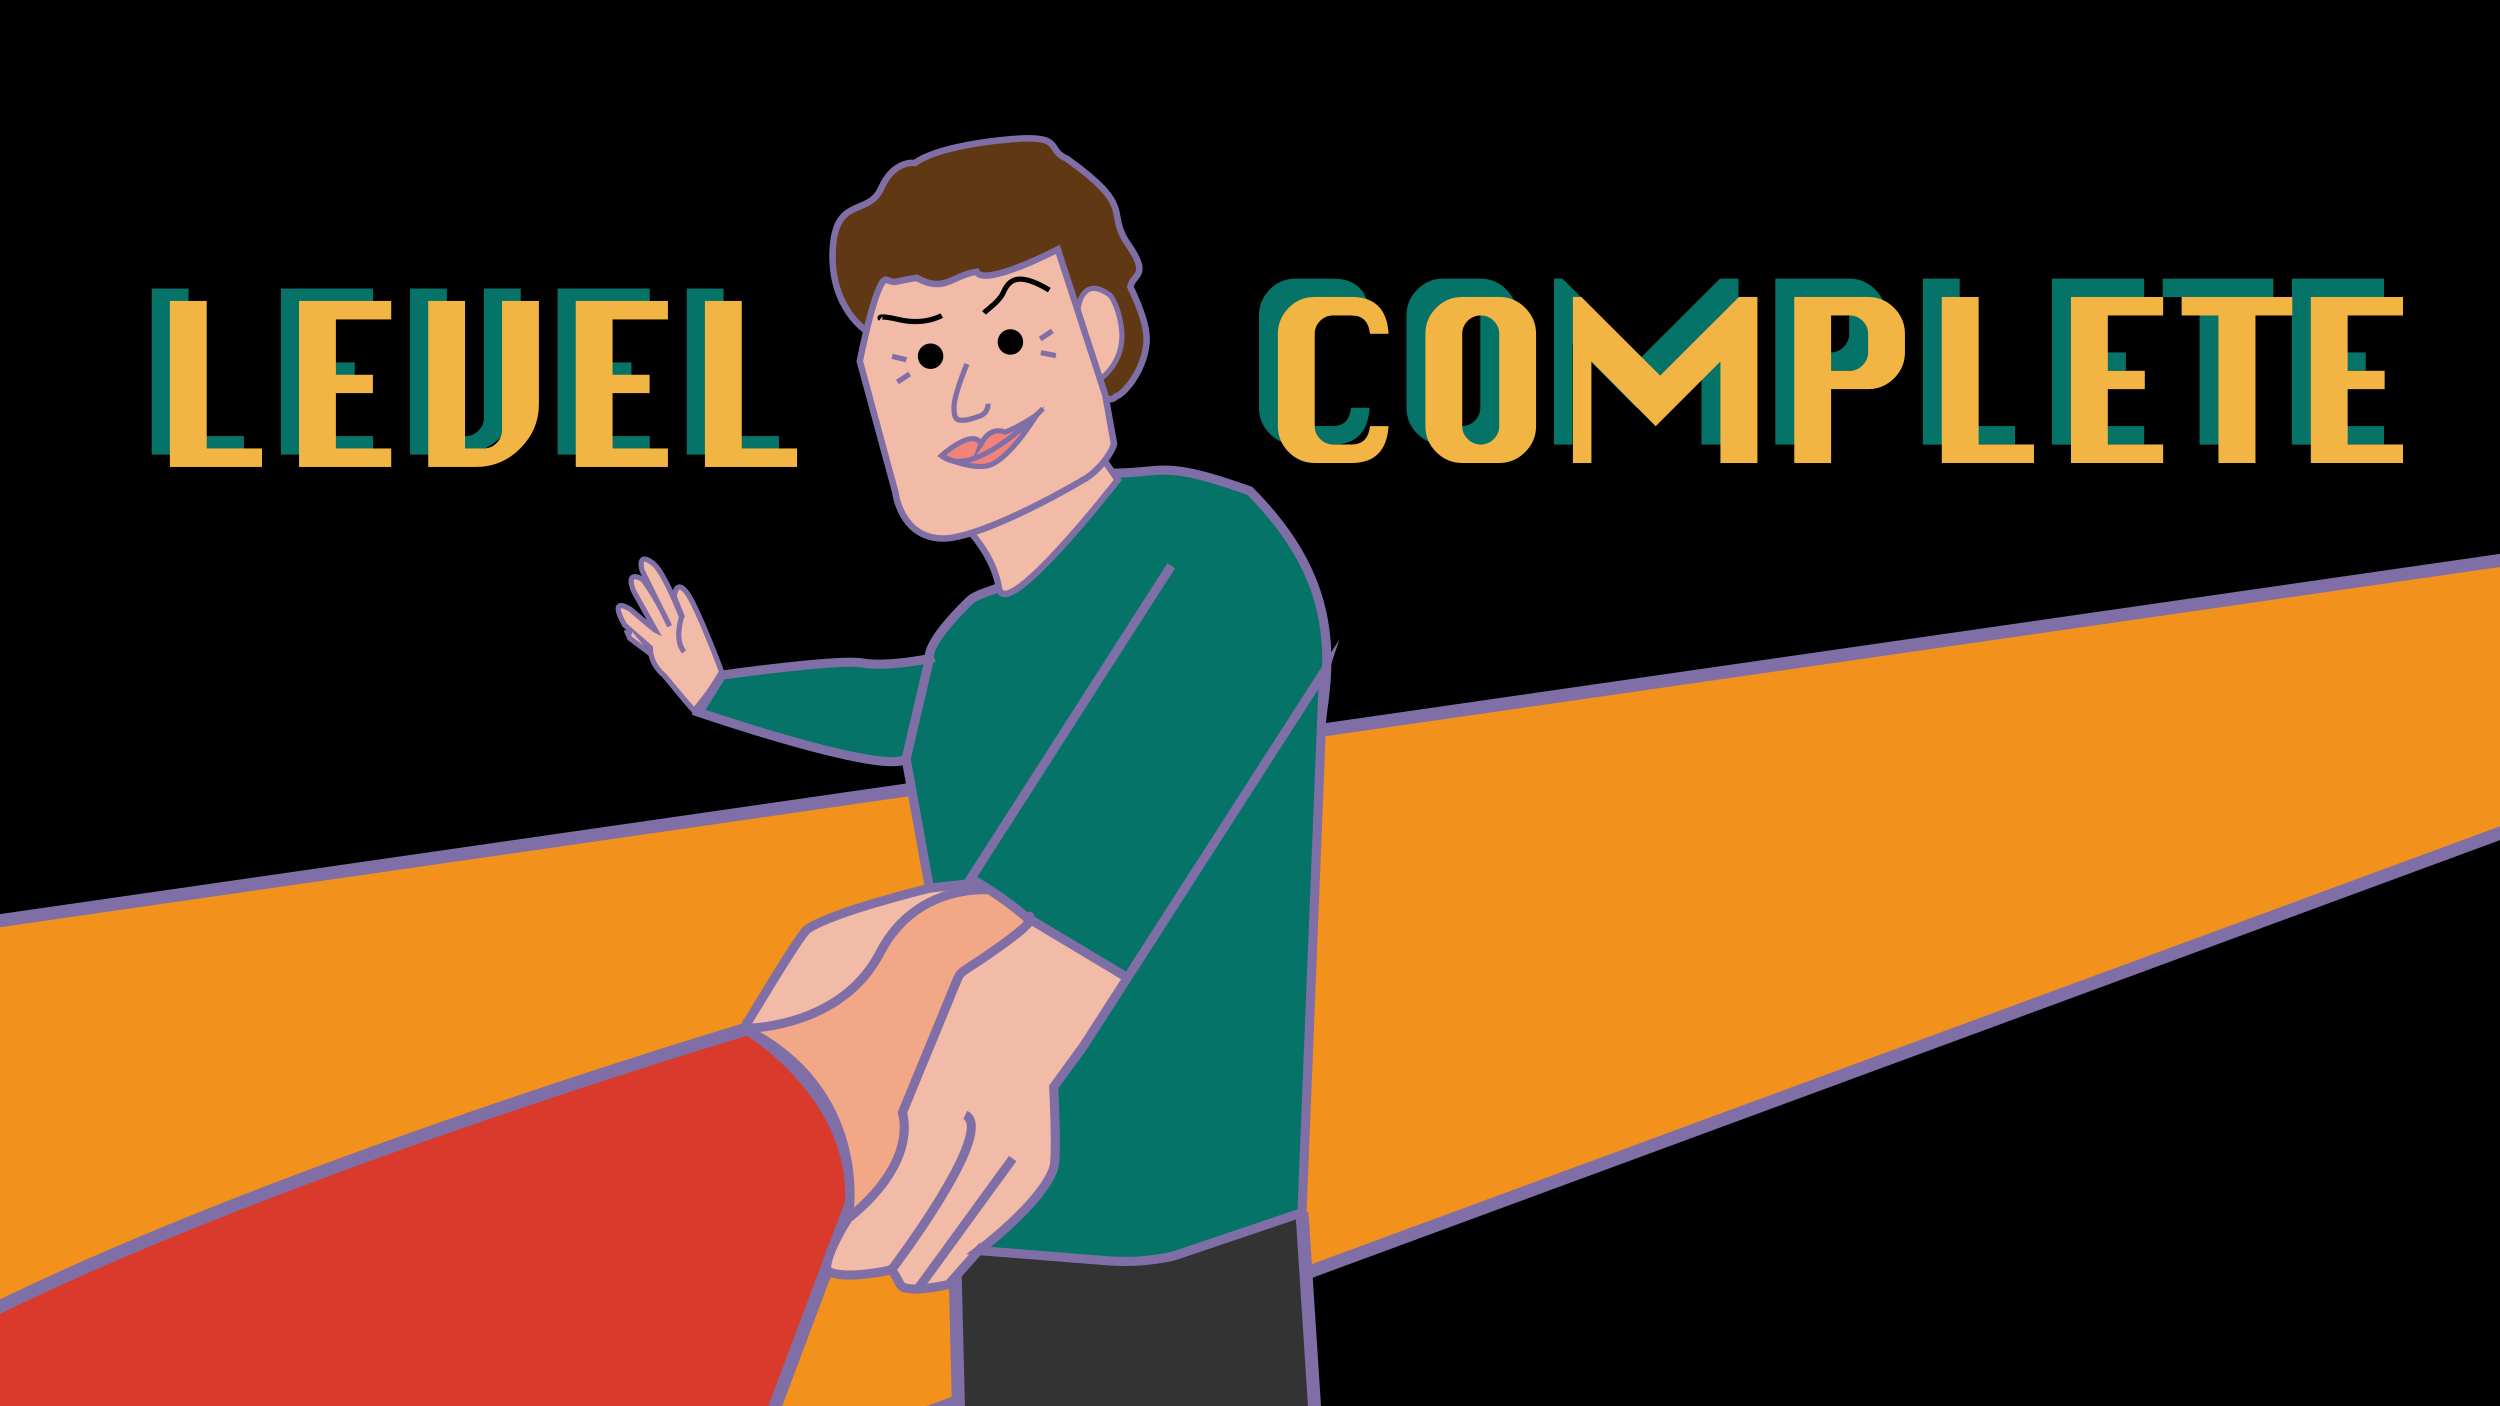 <?xml version="1.0" encoding="UTF-8"?><svg id="b" xmlns="http://www.w3.org/2000/svg" width="1920" height="1080" viewBox="0 0 1920 1080"><defs><style>.c,.d{stroke-width:5px;}.c,.d,.e,.f,.g,.h,.i,.j,.k,.l,.m,.n,.o{stroke-miterlimit:10;}.c,.d,.e,.f,.g,.h,.i,.j,.k,.l,.n,.o{stroke:#806fa6;}.c,.h,.j{fill:#f2bba7;}.d{fill:#603813;}.p{fill:#f2b544;}.q,.l{fill:#067368;}.e{fill:#d93a2b;}.e,.f,.g{stroke-width:10px;}.f{fill:#333;}.g{fill:#f2911b;}.h,.i,.m,.n{stroke-width:4px;}.i{fill:#f28379;}.j,.k,.l,.o{stroke-width:7px;}.k{fill:#f2a787;}.m{stroke:#000;}.m,.n,.o{fill:none;}</style></defs><rect width="1920" height="1080"/><polygon class="g" points="-76 718 2006 418 1993 613 39 1333 -76 718"/><polyline class="f" points="999.94 931.27 1013.67 1144 737.59 1144 732.64 939.75 999.94 931.27"/><path class="h" d="M524.22,474.34l-6.37-15.96s.8-14.04,9.06-3.97,28.09,63.59,28.09,63.59l-22,28-14.97-17.72"/><path class="h" d="M525.33,500.61c-7.85-9.58-1.89-26.65-1.89-26.65,0,0-13.31-34.59-21.66-41.14-13.02-10.21-8.69,5.25-8.69,5.25l21.17,42.8s-8.5-19.42-20.56-35.84c-14.53-8.1-7.1,8.89-7.1,8.89l16.88,30.22s-1.56-.77-19.28-16.15c-18.18-10.85-4.48,12.08-4.48,12.08l5.5,4.82,14.31,12.54c-.34,13.17,10.59,21.4,10.59,21.4l20.41,24.33"/><polyline class="h" points="499.85 502.36 483.73 490.27 481.72 485.69 485.22 484.89"/><path class="e" d="M575.54,789.68S-152.36,1005.17-182.73,1144c174.44-.53,754.04,0,754.04,0l117.9-313.98-113.67-40.34Z"/><path class="j" d="M713.84,682.11s-75.28,18.3-93.96,31.67c-5.78,4.14-48.56,76.01-48.56,76.01,0,0,92.91,53.84,80.24,145.69s161.48-198.15,161.48-198.15l-72.27-98.89-26.92,43.66"/><g><path class="q" d="M1051.89,313.17c-1.24,18.86-10.67,28.29-28.29,28.29h-28.42c-7.75,0-14.4-2.78-19.96-8.33-5.56-5.56-8.33-12.21-8.33-19.96v-70.92c0-7.61,2.73-14.23,8.2-19.86,5.47-5.62,12.16-8.43,20.09-8.43h28.42c17.8,0,27.23,9.43,28.29,28.29h-14.21c-1.11-9.39-5.8-14.08-14.08-14.08h-14.21c-3.9,0-7.24,1.38-10.03,4.15-2.79,2.77-4.18,6.08-4.18,9.93v70.92c0,3.81,1.38,7.11,4.15,9.89,2.77,2.79,6.12,4.18,10.06,4.18h14.21c8.32,0,13.02-4.69,14.08-14.08h14.21Z"/><path class="q" d="M1108.46,213.96h28.42c7.75,0,14.4,2.79,19.96,8.37s8.33,12.22,8.33,19.92v70.92c0,7.66-2.78,14.29-8.33,19.89-5.56,5.6-12.21,8.4-19.96,8.4h-28.42c-7.75,0-14.4-2.78-19.96-8.33-5.56-5.56-8.33-12.21-8.33-19.96v-70.92c0-7.75,2.78-14.4,8.33-19.96,5.56-5.56,12.21-8.33,19.96-8.33Zm0,28.29v70.92c0,3.81,1.38,7.11,4.15,9.89s6.12,4.18,10.06,4.18,7.29-1.39,10.06-4.18,4.15-6.09,4.15-9.89v-70.92c0-3.85-1.41-7.16-4.22-9.93-2.81-2.77-6.14-4.15-9.99-4.15s-7.24,1.38-10.03,4.15c-2.79,2.77-4.18,6.08-4.18,9.93Z"/><path class="q" d="M1193.46,341.46v-127.5h6.44l60.56,60.43,60.5-60.43h14.21v127.5h-28.42v-77.96l-49.74,49.74-49.34-49.74v77.96h-14.21Z"/><path class="q" d="M1363.46,341.46v-127.5h56.71c7.75,0,14.4,2.79,19.96,8.37s8.33,12.22,8.33,19.92v14.21c0,7.75-2.78,14.4-8.33,19.96-5.56,5.56-12.21,8.33-19.96,8.33h-28.42v56.71h-28.29Zm28.29-70.79h14.21c3.85,0,7.18-1.4,9.99-4.22,2.81-2.81,4.22-6.14,4.22-9.99v-14.21c0-3.85-1.41-7.16-4.22-9.93-2.81-2.77-6.14-4.15-9.99-4.15h-14.21v42.5Z"/><path class="q" d="M1476.75,341.46v-127.5h28.29v113.29h42.5v14.21h-70.79Z"/><path class="q" d="M1575.96,341.46v-127.5h70.79v14.21h-42.5v42.5h28.42v14.08h-28.42v42.5h42.5v14.21h-70.79Z"/><path class="q" d="M1689.25,341.46v-113.29h-28.29v-14.21h85v14.21h-28.29v113.29h-28.42Z"/><path class="q" d="M1760.17,341.46v-127.5h70.79v14.21h-42.5v42.5h28.42v14.08h-28.42v42.5h42.5v14.21h-70.79Z"/></g><g><path class="p" d="M1066.42,327.28c-1.24,18.86-10.67,28.29-28.29,28.29h-28.42c-7.75,0-14.4-2.78-19.96-8.33-5.56-5.56-8.33-12.21-8.33-19.96v-70.92c0-7.61,2.73-14.23,8.2-19.86,5.47-5.62,12.16-8.43,20.09-8.43h28.42c17.8,0,27.23,9.43,28.29,28.29h-14.21c-1.11-9.39-5.8-14.08-14.08-14.08h-14.21c-3.9,0-7.24,1.38-10.03,4.15-2.79,2.77-4.18,6.08-4.18,9.93v70.92c0,3.81,1.38,7.11,4.15,9.89s6.12,4.18,10.06,4.18h14.21c8.32,0,13.02-4.69,14.08-14.08h14.21Z"/><path class="p" d="M1123,228.07h28.42c7.75,0,14.4,2.79,19.96,8.37,5.55,5.58,8.33,12.22,8.33,19.92v70.92c0,7.66-2.78,14.29-8.33,19.89-5.56,5.6-12.21,8.4-19.96,8.4h-28.42c-7.75,0-14.4-2.78-19.96-8.33-5.56-5.56-8.33-12.21-8.33-19.96v-70.92c0-7.75,2.78-14.4,8.33-19.96,5.55-5.56,12.21-8.33,19.96-8.33Zm0,28.29v70.92c0,3.81,1.38,7.11,4.15,9.89,2.77,2.79,6.12,4.18,10.06,4.18s7.29-1.39,10.06-4.18c2.77-2.79,4.15-6.09,4.15-9.89v-70.92c0-3.85-1.41-7.16-4.22-9.93-2.81-2.77-6.14-4.15-9.99-4.15s-7.24,1.38-10.03,4.15c-2.79,2.77-4.18,6.08-4.18,9.93Z"/><path class="p" d="M1208,355.57v-127.5h6.44l60.56,60.43,60.5-60.43h14.21v127.5h-28.42v-77.96l-49.74,49.74-49.34-49.74v77.96h-14.21Z"/><path class="p" d="M1378,355.57v-127.5h56.71c7.75,0,14.4,2.79,19.96,8.37s8.33,12.22,8.33,19.92v14.21c0,7.75-2.78,14.4-8.33,19.96-5.56,5.56-12.21,8.33-19.96,8.33h-28.42v56.71h-28.29Zm28.29-70.79h14.21c3.85,0,7.18-1.4,9.99-4.22,2.81-2.81,4.22-6.14,4.22-9.99v-14.21c0-3.85-1.41-7.16-4.22-9.93-2.81-2.77-6.14-4.15-9.99-4.15h-14.21v42.5Z"/><path class="p" d="M1491.29,355.57v-127.5h28.29v113.29h42.5v14.21h-70.79Z"/><path class="p" d="M1590.5,355.57v-127.5h70.79v14.21h-42.5v42.5h28.42v14.08h-28.42v42.5h42.5v14.21h-70.79Z"/><path class="p" d="M1703.78,355.57v-113.29h-28.29v-14.21h85v14.21h-28.29v113.29h-28.42Z"/><path class="p" d="M1774.71,355.57v-127.5h70.79v14.21h-42.5v42.5h28.42v14.08h-28.42v42.5h42.5v14.21h-70.79Z"/></g><path class="k" d="M575.1,791.73c-.98-.51-.67-1.99,.44-2.05,16.11-.82,74.07-7.32,100.29-57.95,29.27-56.53,88.28-48.48,93.4-47.67,.23,.04,.44,.15,.61,.31l20.69,21.12c.32,.33,.4,.82,.2,1.24l-112.12,232.4c-.21,.43-.68,.68-1.16,.6l-24.84-4.07c-.59-.1-.99-.64-.9-1.23,1.57-10.51,11.48-96.6-76.62-142.7Z"/><path class="l" d="M899.5,434.5l-153.99,240.22s100.18,52.87,89.74,122.47c67.47-68.34,181.59-214.32,178.42-237.54,9.5-55.95,13.72-115.08-53.84-182.64-67.57-24.28-65.77-13.65-105.05-13.65-65.98,0-15.84,21.57-73.37,79.11-11.08,11.08-29.18,11.46-36.95,19-35.19,34.16-30.62,44.34-30.62,44.34,0,0-32.98,6.7-51.33,3.35s-108.09,9.32-108.09,9.32l-17.95,28.5s141.47,48.56,159.42,35.9l17.95,99.24,38.01-4.22"/><path class="c" d="M737.59,400.76s24.96,21.95,29.56,50.68c4.6,28.73,91.32-82.88,91.32-82.88,0,0-46.4-64.65-33.23-64s-82.09,87.9-82.09,87.9"/><line class="l" x1="695.89" y1="582.87" x2="713.84" y2="505.81"/><path class="j" d="M751.6,960.44l-23.23,26.09s-33.02,7.75-36.97,0-6.67-11.32-6.67-11.32c0,0-39.53,9.1-50.08,0,.01-14.38,16.9-39.72,16.9-39.72,0,0,51.88-37.63,41.57-81.16,7.93-19.42,35.38-85.99,42.33-102.85,1.05-2.54,2.83-4.68,5.14-6.17,12.08-7.83,51.03-33.53,50.32-38.9-.85-6.36,.16-.35,.16-.35l108.49,65.05-114.98,183.4-32.97,5.95Z"/><path class="l" d="M1016.5,516.5l-16.56,414.77-98.38,33.26c-16.66,3.84-33.81,5.11-50.86,3.76l-99.1-7.85s48.81-36.56,57.66-63.44c2.73-8.29,0-62.29,0-62.29l22.92-31.47,184.32-286.75Z"/><g><path class="d" d="M822.46,234.05s17.91,87.39,34.78,70.32c4.75-.85,21-17.98,23.24-40.46,1.51-15.1-8.86-35.76-12.43-43.73,2.24-10.1,15.54-7.78-1.81-32.8-17.35-25.02,6.9-27-46.81-65.45-17.72-7.38,1.1-20.11-51.73-14.2-52.83,5.91-64.84,17.42-64.84,17.42,0,0-16.37-2.74-26.15,19.4-9.78,22.15-35.66,5.09-37.26,48.72-1.59,43.63,26.1,60.95,26.1,60.95"/><path class="h" d="M827.67,239.13s1.95-28.46,23.96-13.09c4.4,3.07,10.29,19.87,10.02,32.8-.49,23.52-19.32,34.14-19.32,34.14"/><path class="c" d="M848.88,303.52l-36.5-111.97s-56.69,29.44-62.41,17.15c-19.39,3.03-24.33,16.48-46.02,4.69-20.2,3.18-15.02,4.44-23.78,1.31-7.95,1.42-19.86,62.7-19.86,62.7l27.3,100.56s4.01,35.6,36.81,35.61c25.42,0,84.56-31.17,110.01-46.56,7.62-4.61,18.91-17.41,21.13-26.03l-6.68-37.47Z"/><circle cx="775.99" cy="262.63" r="9.8"/><circle cx="714.68" cy="273.57" r="9.8"/><path class="n" d="M742.61,279.54s-9.86,23.08-9.96,33.47,3.35,10.09,9.08,9.51"/><path class="n" d="M740.77,322.75c3.2-.33,8.08-1.91,11.77-3.24,3.94-1.42,6.6-5.3,6.17-9.46"/><path class="m" d="M755.73,240.33c2.42-2.77,11.66-8.61,14.66-15.41,4.32-9.8,10.93-16.84,35.48-2.13"/><path class="m" d="M723.25,242.32s-12.91,7.69-32.15,3.28c-19.24-4.41-14.82-.81-14.82-.81"/><path class="i" d="M753.57,340.99s5.46-13.86,18.49-9.14c11.4-4.36,23.92-13.03,23.92-13.03,0,0-22.78,38.15-39.85,39.31-17.07,1.16-33.08-8.16-33.08-8.16,0,0,24.04-21.92,30.53-8.99Z"/><path class="n" d="M800.93,313.83s-53.21,56.35-77.9,36.15"/><line class="h" x1="689.21" y1="293.43" x2="698.58" y2="287.18"/><line class="h" x1="798.83" y1="260.37" x2="808.2" y2="254.12"/><line class="h" x1="799.33" y1="270.85" x2="810.91" y2="273.13"/><line class="h" x1="696.13" y1="276.33" x2="685.18" y2="273.7"/></g><path class="o" d="M684.72,975.21s81.32-107.14,56.56-118.9"/><line class="l" x1="704.86" y1="989.93" x2="777.74" y2="889.79"/><g><path class="q" d="M116.52,349.11v-127.5h28.29v113.29h42.5v14.21H116.52Z"/><path class="q" d="M215.73,349.11v-127.5h70.79v14.21h-42.5v42.5h28.42v14.08h-28.42v42.5h42.5v14.21h-70.79Z"/><path class="q" d="M371.65,221.61h28.29v79.09c0,13.19-4.75,24.56-14.24,34.1-9.5,9.54-20.88,14.31-34.17,14.31h-36.59v-127.5h28.29v113.29h14.21c3.94,0,7.29-1.39,10.06-4.18,2.77-2.79,4.15-6.09,4.15-9.89v-99.21Z"/><path class="q" d="M428.23,349.11v-127.5h70.79v14.21h-42.5v42.5h28.42v14.08h-28.42v42.5h42.5v14.21h-70.79Z"/><path class="q" d="M527.44,349.11v-127.5h28.29v113.29h42.5v14.21h-70.79Z"/></g><g><path class="p" d="M130.46,358.62v-127.5h28.29v113.29h42.5v14.21h-70.79Z"/><path class="p" d="M229.67,358.62v-127.5h70.79v14.21h-42.5v42.5h28.42v14.08h-28.42v42.5h42.5v14.21h-70.79Z"/><path class="p" d="M385.59,231.12h28.29v79.09c0,13.19-4.75,24.56-14.24,34.1-9.5,9.54-20.88,14.31-34.17,14.31h-36.59v-127.5h28.29v113.29h14.21c3.94,0,7.29-1.39,10.06-4.18,2.77-2.79,4.15-6.09,4.15-9.89v-99.21Z"/><path class="p" d="M442.17,358.62v-127.5h70.79v14.21h-42.5v42.5h28.42v14.08h-28.42v42.5h42.5v14.21h-70.79Z"/><path class="p" d="M541.38,358.62v-127.5h28.29v113.29h42.5v14.21h-70.79Z"/></g></svg>
